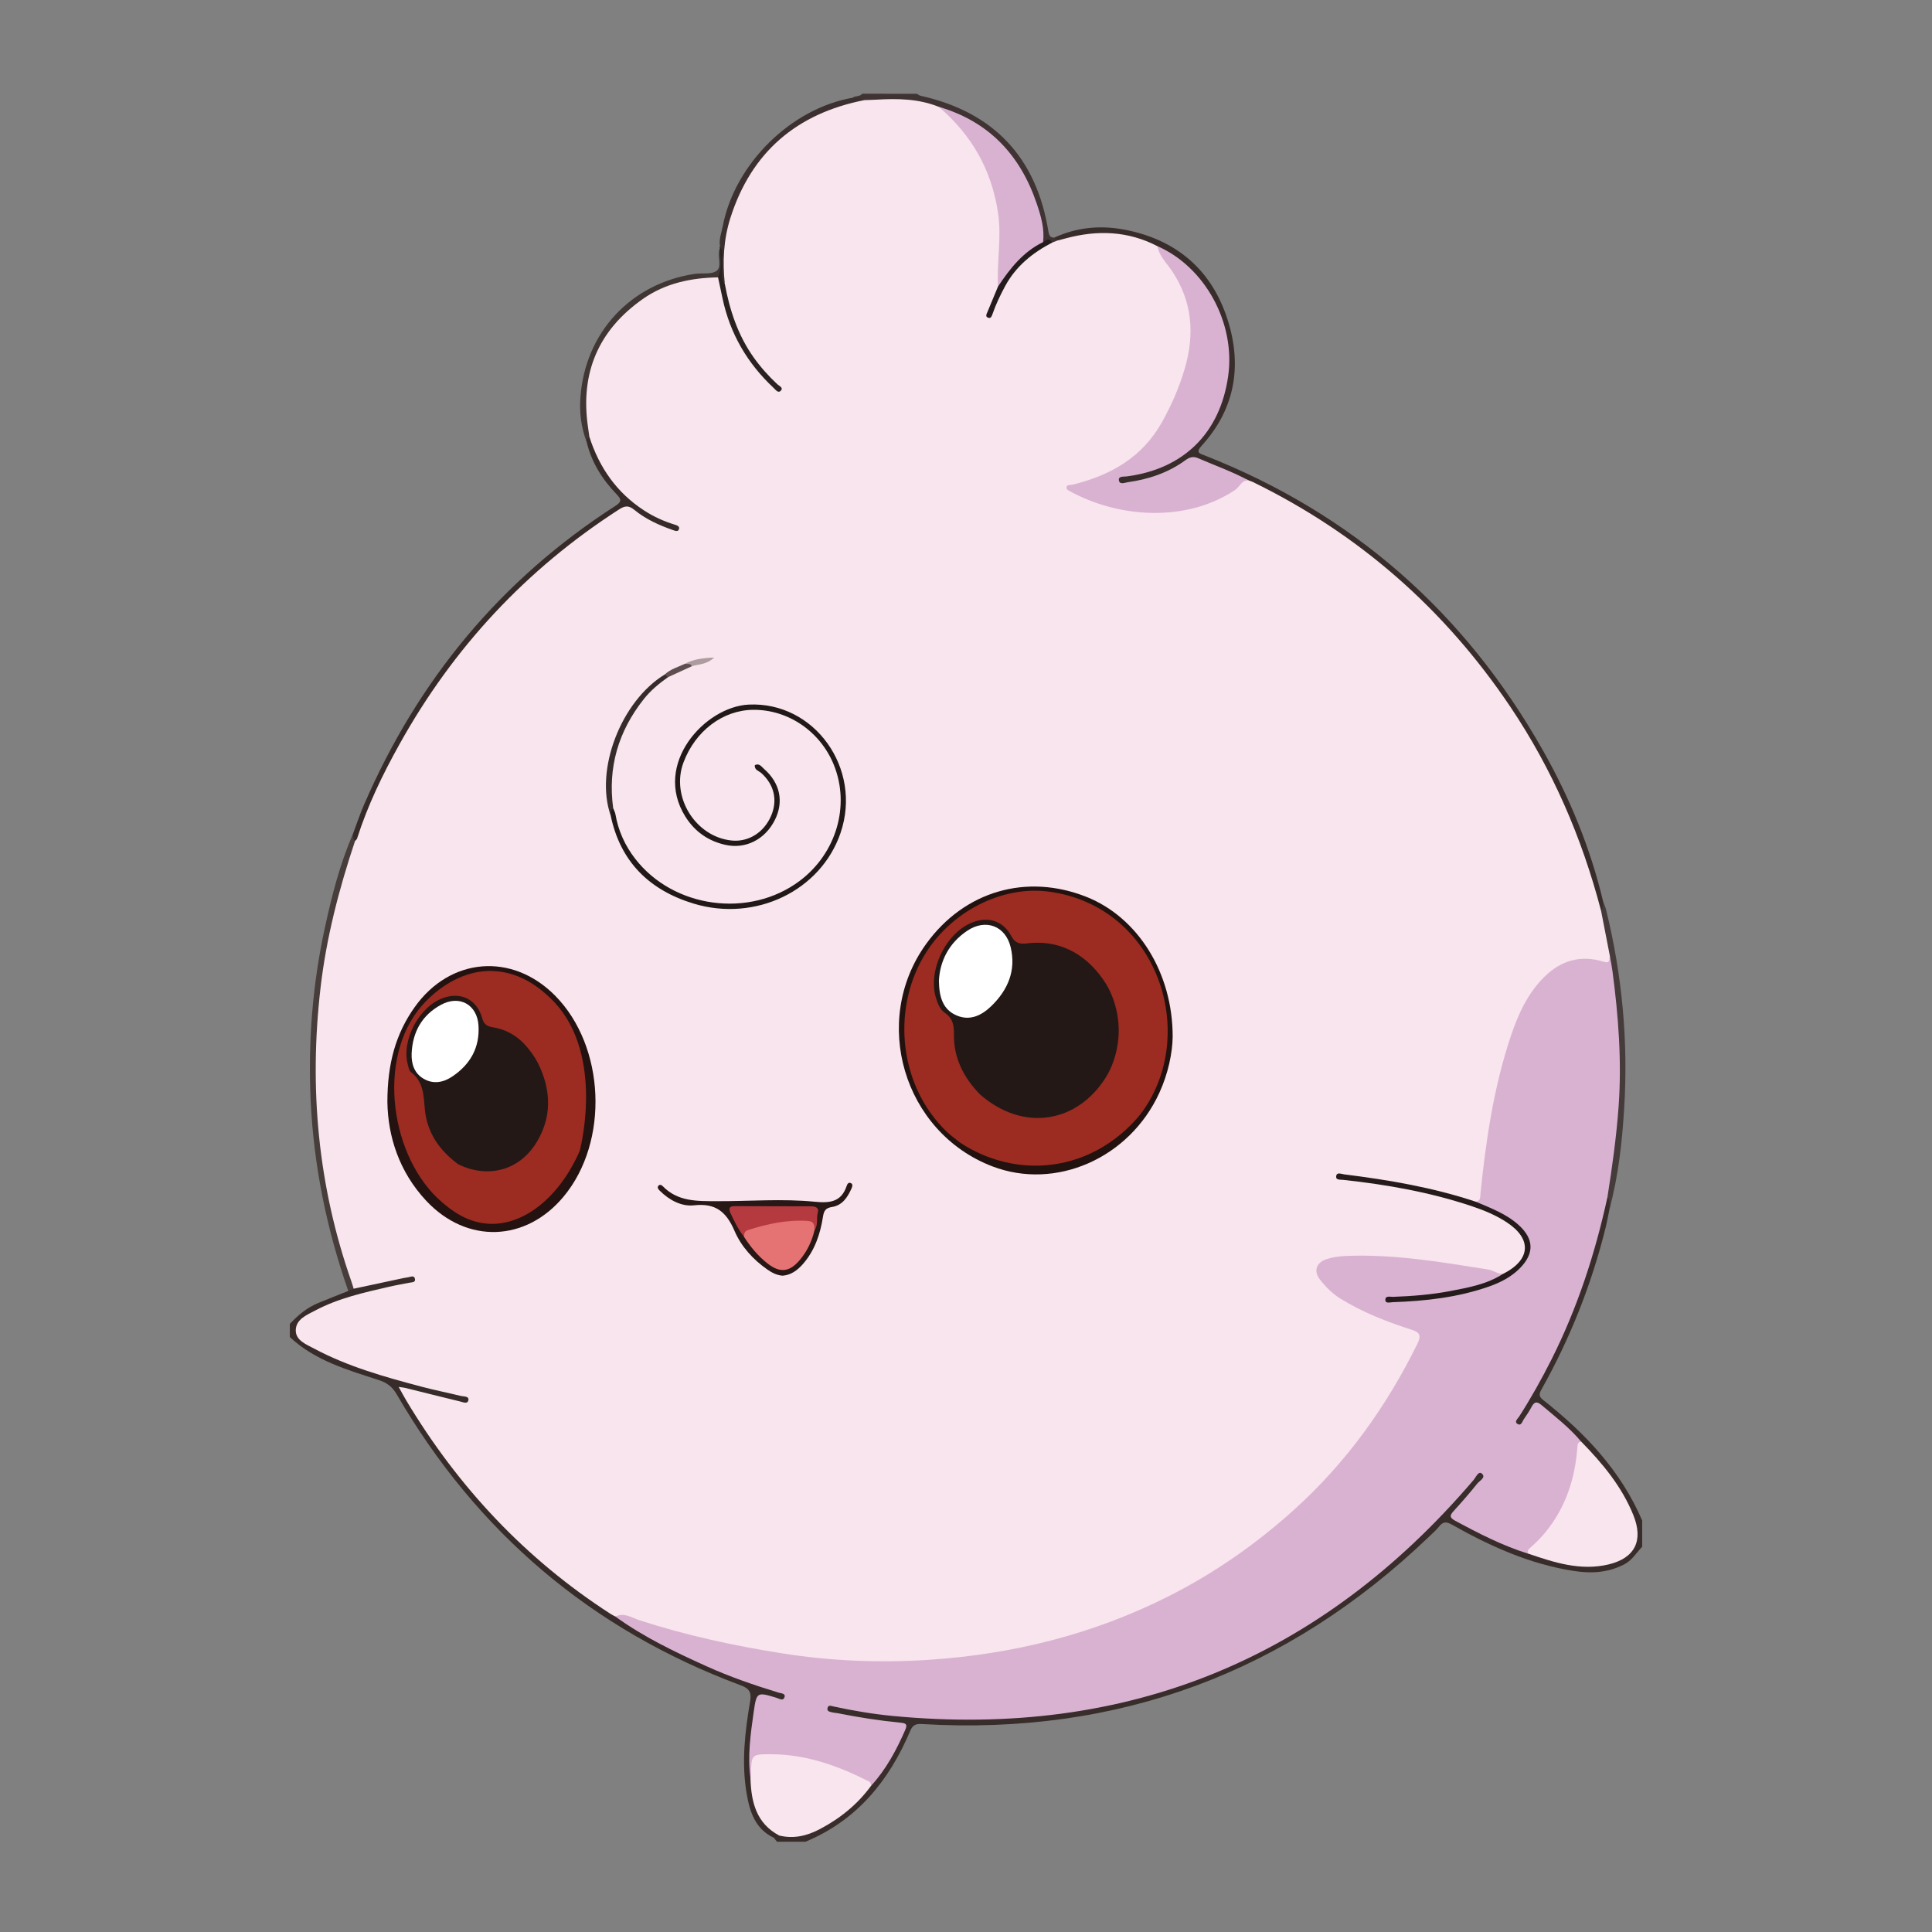 <?xml version="1.0" encoding="utf-8"?>
<!-- Generator: Adobe Illustrator 24.3.0, SVG Export Plug-In . SVG Version: 6.00 Build 0)  -->
<svg version="1.1" id="Layer_1" xmlns="http://www.w3.org/2000/svg" xmlns:xlink="http://www.w3.org/1999/xlink" x="0px" y="0px"
	 viewBox="0 0 720 720" style="enable-background:new 0 0 720 720;" xml:space="preserve">
<rect x="0" y="0" width="720" height="720" fill="#808080" stroke="none"/>
<style type="text/css">
	.st0{fill:#382D2B;}
	.st1{fill:#372C2A;}
	.st2{fill:#3F3433;}
	.st3{fill:#453B3B;}
	.st4{fill:#362B29;}
	.st5{fill:#473D3B;}
	.st6{fill:#403634;}
	.st7{fill:#3C3130;}
	.st8{fill:#292221;}
	.st9{fill:#D9B2D2;}
	.st10{fill:#F9E5ED;}
	.st11{fill:#231B1C;}
	.st12{fill:#251B1B;}
	.st13{fill:#22120F;}
	.st14{fill:#211918;}
	.st15{fill:#231210;}
	.st16{fill:#271715;}
	.st17{fill:#362C2C;}
	.st18{fill:#AC9B9F;}
	.st19{fill:#5E4E50;}
	.st20{fill:#9C2B21;}
	.st21{fill:#E67373;}
	.st22{fill:#B53A3F;}
	.st23{fill:#231815;}
	.st24{fill:#FFFFFF;}
</style>
<g>
	<path class="st0" d="M288.41,684.9c0.39,0.49,0.77,0.98,1.16,1.47c3.53,0,7.06,0,10.58,0c19.21-7.97,31.22-22.77,39.11-41.41
		c0.92-2.18,2.13-2.59,4.33-2.46c73.22,4.34,136.15-19.21,189.05-69.89c1.27-1.22,2.62-2.39,3.71-3.77c1.47-1.85,2.7-1.8,4.76-0.64
		c14.23,8.04,29,14.7,45.34,17.24c6.6,1.03,12.96,0.67,18.99-2.52c2.85-1.51,4.41-4.29,6.56-6.49c0-3.26,0-6.51,0-9.77
		c-7.95-18.57-21.35-32.68-36.94-44.95c-1.76-1.38-1.45-2.39-0.53-4.02c10.65-18.99,18.61-39.06,23.84-60.2
		c0.58-2.35,1-4.75,1.49-7.13c0.37-1.47,0.79-2.95-0.29-4.32c-2.48,0.81-2.21,3.2-2.63,5c-2.86,12.14-6.63,23.99-11.05,35.65
		c-5.26,13.84-12.13,26.87-19.76,39.52c-0.86,1.43-3.18,3.35-0.74,4.77c2.21,1.29,3.1-1.4,4.11-2.87c3.11-4.54,3.36-4.52,7.69-0.98
		c4.09,3.35,7.87,7.02,11.52,10.83c6.86,7.18,13.18,14.78,17.61,23.74c6.35,12.84,1.27,20.84-13.16,21
		c-8.13,0.09-15.8-2.09-23.39-4.66c-8.28-2.71-16.03-6.64-23.76-10.57c-4.12-2.1-4.14-2.26-1.41-5.79c2.16-2.79,4.74-5.23,6.78-8.11
		c0.99-1.4,2.83-3.08,1.16-4.58c-1.87-1.67-3.05,0.68-4.12,1.89c-5.31,5.98-10.38,12.15-16.05,17.82
		c-30.79,30.81-67.18,52-109.22,63.31c-16.65,4.48-33.68,6.67-50.93,7.84c-19.13,1.3-37.84-1.07-56.58-4.02
		c-1.74-0.27-3.47-0.68-5.24-0.7c-0.96-0.01-2,0.14-2.28,1.28c-0.32,1.3,0.56,2,1.6,2.49c0.87,0.41,1.84,0.45,2.77,0.64
		c6.79,1.34,13.59,2.58,20.49,3.17c2.64,0.23,3.61,1.01,2.4,3.84c-2.8,6.55-6.56,12.46-11.11,17.9
		c-5.71,7.85-13.14,13.56-21.96,17.5c-3.8,1.7-7.84,1.84-11.93,1.45C289.52,683.68,288.78,684.05,288.41,684.9z"/>
	<path class="st1" d="M288.41,684.9c0.66-0.29,1.31-0.57,1.97-0.86c-0.07-0.4-0.15-0.86-0.47-1.08c-7.01-4.99-8.93-12.32-9.41-20.32
		c-0.63-9.49,0.39-18.86,2.02-28.18c0.26-1.52,1.18-2.01,2.63-1.75c1.34,0.24,2.62,0.68,3.94,0.98c1.34,0.3,2.96,0.67,3.54-0.93
		c0.72-1.97-1.16-2.44-2.45-3.03c-1.48-0.67-3.05-1.1-4.6-1.59c-19.76-6.17-38.2-15.13-55.62-26.25
		c-33.04-21.13-59.04-48.97-79.55-83.45c6.85,1.43,12.65,3.24,18.6,4.3c2,0.35,5.05,2.03,5.73-0.56c0.84-3.21-2.82-2.91-4.83-3.34
		c-15.94-3.45-31.51-8.03-46.6-14.25c-3.29-1.35-6.34-3.08-9.2-5.16c-3.53-2.56-3.63-4.55-0.23-7.41c4.34-3.66,9.64-5.52,14.91-7.24
		c7.09-2.33,14.43-3.73,21.7-5.39c0.92-0.21,1.87-0.37,2.77-0.67c1.07-0.36,2.21-0.92,1.99-2.19c-0.26-1.5-1.59-1.72-2.89-1.5
		c-5.35,0.89-10.62,2.16-15.91,3.36c-1.58,0.36-3.15,0.81-4.73,1.18c-0.85,0.24-1.45,0.81-1.93,1.53
		c-3.73,1.49-7.47,2.96-11.19,4.49c-4.18,1.71-7.54,4.54-10.59,7.8c0,1.63,0,3.26,0,4.89c9.4,8.82,21.46,12.22,33.25,16.07
		c3.07,1,5,2.56,6.61,5.33c29.85,51.37,72.49,87.68,128.24,108.41c3.19,1.19,3.99,2.65,3.44,5.93c-1.94,11.38-3.27,22.85-1.3,34.37
		C279.39,675.16,281.42,681.62,288.41,684.9z"/>
	<path class="st2" d="M321.32,34.93c-0.89,1.21-2.53,0.62-3.56,1.49c1.11,1.5,2.97,1.13,4.43,1.77c4.95,0.89,9.87-0.68,14.92,0.13
		c3.99,0.64,8.01,1.04,11.89,2.25c17.8,5.03,29.21,16.8,35.8,33.76c1.94,4.98,2.54,10.23,3.49,15.41c1.04,1.44,2.9-0.23,4,1.04
		c0.81,0.05,1.48-0.14,1.72-1.04c-0.12-0.62-0.48-1.02-1.09-1.19c-1.55,0.05-1.97-0.83-2.2-2.24
		c-4.46-27.62-20.33-44.52-47.67-50.63c-0.49-0.11-0.92-0.49-1.37-0.74C334.89,34.93,328.11,34.93,321.32,34.93z"/>
	<path class="st0" d="M392.92,88.54c0.38,0.37,0.77,0.73,1.15,1.1c2.02,1.2,3.94,0.1,5.85-0.31c10.59-2.28,20.86-1.64,30.7,3.18
		c26.79,12.29,35.07,47.91,16.11,70.46c-6.52,7.75-15.39,11.79-25.4,13.31c-2.01,0.31-5.38-0.08-4.87,2.81
		c0.52,2.95,3.78,1.8,5.89,1.39c6.69-1.33,13.15-3.38,18.81-7.33c2.26-1.57,4.38-1.61,6.86-0.58c5.63,2.34,11.26,4.7,16.82,7.19
		c20.8,9.96,39.73,22.67,57.04,37.94c18.71,16.49,34.04,35.69,46.91,56.91c11.47,18.9,19.7,39.24,25.6,60.54
		c0.46,1.66,0.25,3.94,2.75,4.42c1.07-1.13,0.53-2.39,0.29-3.63c-4.72-19.92-12.46-38.67-22.51-56.43
		c-29.03-51.32-70.85-88.09-125.81-109.72c-1.83-0.72-3.73-1-1.32-3.65c13.12-14.38,15.3-31.28,9.05-48.93
		c-6.27-17.7-19.54-28.26-38.12-31.69C409.88,83.89,401.2,84.75,392.92,88.54z"/>
	<path class="st3" d="M597.45,335.94c-0.33,1.16,0.26,2.53-0.78,3.53c-1.25,1.29-0.69,2.81-0.36,4.17
		c1.06,4.42,1.65,8.94,2.71,13.36c2.29,16.13,4.27,32.31,3.47,48.61c-0.57,11.63-1.57,23.27-3.85,34.75
		c-0.38,1.93-1.28,3.98,0.4,5.8c1.3,1.2,0.43,2.83,0.81,4.21c3.3-12.2,4.65-24.72,5.43-37.26c1.56-25.02-0.75-49.76-6.75-74.12
		C598.27,337.95,597.82,336.96,597.45,335.94z"/>
	<path class="st4" d="M218.63,164.67c1.79,7.59,5.8,13.96,11.11,19.48c1.91,1.99,2,2.83-0.43,4.4
		c-42.71,27.47-73.6,64.92-93.68,111.42c-1.53,3.53-2.74,7.2-4.1,10.8c-0.33,1-0.69,2,0.4,2.8c2.13-0.23,2.25-2.11,2.8-3.55
		c8.94-23.47,21.01-45.2,36.6-64.87c16.77-21.17,36.34-39.38,59.12-54.02c2.14-1.37,3.87-1.48,5.9,0.03
		c3.5,2.6,7.41,4.48,11.37,6.26c1.11,0.5,2.26,0.93,3.51,0.95c0.84,0.01,1.66-0.16,1.96-1.09c0.29-0.9-0.18-1.57-0.83-2.12
		c-0.84-0.73-1.92-0.98-2.92-1.38c-12.99-5.18-22.4-13.93-27.23-27.28c-0.58-1.6-0.92-3.49-3.06-3.94
		C218.12,163.06,218.33,163.86,218.63,164.67z"/>
	<path class="st5" d="M132.3,313.41c-0.86-0.7-0.55-1.74-0.77-2.62c-4.84,11.1-7.8,22.79-10.38,34.56
		c-4.67,21.29-6.38,42.86-5.38,64.64c1.12,24.41,5.97,48.07,14.02,71.11c0.67-0.27,1.34-0.55,2-0.82c1.08-1.63,0.18-3.13-0.32-4.64
		c-6.29-18.83-10.26-38.11-11.82-57.93c-2.67-33.95,1.53-66.98,12.31-99.23C132.51,316.83,133.31,315.17,132.3,313.41z"/>
	<path class="st6" d="M218.63,164.67c0.15-0.73,0.2-1.51,1-1.9c1.27-1.47,0.59-3.1,0.36-4.67c-1.83-12.52,0.86-23.96,8.17-34.29
		c8.69-12.27,21.04-17.87,35.61-19.34c1.6-0.16,3.29-0.02,4.6-1.28c1.64-3.57,1.91-7.12-0.09-10.66c-0.05,0.12-0.12,0.25-0.16,0.37
		c-0.88,2.7,1.07,6.47-1.09,8.05c-1.96,1.44-5.45,0.7-8.23,1.13c-23.79,3.64-40.69,21.82-42.48,45.86
		C215.89,153.64,216.53,159.28,218.63,164.67z"/>
	<path class="st7" d="M322.14,37.31c-1.26-1.29-2.94-0.47-4.37-0.89c-23.01,3.98-43.99,24.69-48.43,47.91
		c-0.48,2.49-1.5,4.94-1,7.57c1.03,3.48,0.42,7.03,0.31,10.54c-0.04,1.19-0.44,2.35,0.58,3.31c2.87-0.77,1.85-3.22,1.8-4.89
		c-0.23-8.91,0.86-17.55,4.46-25.77c7.85-17.95,21.14-29.71,40-35.16C317.77,39.27,320.38,39.33,322.14,37.31z"/>
	<path class="st8" d="M270.1,105.77c-1.76-2.25-0.57-4.88-0.96-7.31c-0.35-2.17,0.84-4.54-0.81-6.55c-0.21,0.19-0.22,0.4-0.05,0.63
		c0.1,3.63,0.89,7.3-0.7,10.82c-0.74,4.73,0.84,9.12,2.13,13.52c3.01,10.21,8.46,19,15.82,26.64c0.85,0.88,1.7,1.76,2.8,2.33
		c1.04,0.53,2.16,0.73,2.94-0.32c0.66-0.88,0.16-1.82-0.4-2.62c-0.94-1.34-2.14-2.44-3.31-3.57c-8.38-8.1-13.05-18.16-15.52-29.38
		C271.7,108.43,271.94,106.62,270.1,105.77z"/>
	<path class="st9" d="M599.04,446.16c1.77-11.2,3.34-22.41,4.16-33.74c1.22-16.95-0.06-33.74-2.28-50.51
		c-0.25-1.86-0.63-3.69-0.95-5.54c-1.3,0.51-2.59,0.51-3.98,0.28c-11.61-1.9-19.99,3.17-26.11,12.55
		c-7.38,11.33-10.84,24.16-13.45,37.24c-2.55,12.75-4.83,25.55-5.91,38.53c-0.08,0.95-0.49,1.83-0.65,2.77
		c0.38,2.04,2.25,2.1,3.67,2.71c4.1,1.79,8.12,3.67,11.47,6.76c5.94,5.5,5.55,10.36-0.92,16c-5.24,4.57-11.79,6.41-18.4,7.95
		c-8.57,2-17.31,2.72-26.08,3.21c7.22-0.74,14.5-0.85,21.63-2.37c5.54-1.18,11.1-2.25,16.25-4.76c1.17-0.57,2.66-0.89,2.51-2.71
		c-1.56-1.44-3.5-2.07-5.51-2.42c-17.5-3.08-35.04-5.79-52.91-5.09c-2.46,0.1-4.88,0.35-7.19,1.18c-4.76,1.71-6,5.54-2.95,9.63
		c2.2,2.94,4.86,5.45,8.04,7.38c7.46,4.54,15.47,7.82,23.73,10.58c5.06,1.69,5.09,2.02,2.76,6.86
		c-9.74,20.25-22.64,38.34-38.7,53.93c-26.81,26.02-58.49,43.64-94.66,53.26c-25.14,6.69-50.71,9.01-76.56,7.7
		c-19.79-1-39.29-4.5-58.53-9.39c-7.63-1.94-15.14-4.23-22.64-6.59c-2-0.63-3.97-1.19-5.51,0.91c10.57,7.65,22.27,13.22,34.09,18.56
		c8.63,3.9,17.59,6.97,26.64,9.75c0.94,0.29,2.69,0.26,2.29,1.63c-0.5,1.71-2.03,0.6-3.08,0.29c-7.14-2.15-7.36-2.2-8.42,5.24
		c-1.17,8.26-2.37,16.57-1.18,24.97c1.47-1.21,1.25-2.94,1.19-4.51c-0.11-2.88,1.17-3.57,3.92-3.59
		c12.14-0.07,23.52,2.81,34.37,8.11c1.82,0.89,3.58,1.91,5.53,2.49c5.55-6.09,9.36-13.23,12.63-20.72c0.95-2.16,0.2-2.5-1.74-2.69
		c-7.83-0.77-15.6-1.98-23.32-3.52c-0.66-0.13-1.36-0.14-2.01-0.31c-0.88-0.22-2.16-0.29-1.9-1.59c0.27-1.38,1.45-0.8,2.32-0.62
		c7.29,1.58,14.64,2.82,22.07,3.53c87.39,8.33,159.39-21.23,216.34-87.88c0.89-1.04,1.87-3.52,3.09-2.49
		c1.77,1.48-0.8,2.68-1.66,3.76c-2.79,3.5-5.73,6.87-8.75,10.18c-1.4,1.53-1.79,2.41,0.43,3.62c8.83,4.78,17.74,9.35,27.37,12.36
		c12.89-10.93,18.37-25.36,19.71-41.74c-4.36-5.22-9.71-9.36-14.88-13.72c-1.83-1.54-2.71-1.03-3.68,0.78
		c-0.83,1.55-1.79,3.04-2.81,4.47c-0.62,0.87-0.99,2.81-2.5,1.76c-1.17-0.81,0.22-1.92,0.75-2.74c4.39-6.85,8.34-13.93,12-21.19
		C587.86,487.42,594.47,467.14,599.04,446.16z"/>
	<path class="st10" d="M589.3,537.28c-0.84,0.16-1.35,0.38-1.42,1.51c-0.77,11.87-4.25,22.78-11.85,32.13
		c-1.7,2.09-3.64,4.03-5.67,5.8c-0.86,0.75-1.23,1.28-0.78,2.29c9.67,3.31,19.43,6.46,29.78,4.03c9.95-2.34,13.18-8.9,9.34-18.41
		C604.41,554,597.22,545.37,589.3,537.28z"/>
	<path class="st10" d="M324.71,665.4c-0.22-0.48-0.31-1.21-0.68-1.4c-11.48-5.85-23.4-10.19-36.52-10.24
		c-7.47-0.02-7.47-0.04-7.64,7.53c-0.01,0.54-0.13,1.07-0.19,1.6c0.29,8.7,2.16,16.61,10.69,21.15c5.38,1.33,10.41,0.13,15.15-2.38
		C313.11,677.67,319.65,672.39,324.71,665.4z"/>
	<path class="st10" d="M550.02,447.86c1.85-0.36,1.58-1.78,1.72-3.14c2.02-19.86,4.93-39.57,11.29-58.57
		c2.71-8.08,6.18-15.83,12.43-22.03c6.35-6.3,13.73-8.32,22.22-5.7c2.53,0.78,1.87-1,2.29-2.05c-1.1-5.63-2.2-11.27-3.29-16.9
		c-7.1-27.23-18.12-52.71-33.84-76.1c-24.51-36.46-56.43-64.42-95.9-83.73c-0.48-0.24-1.01-0.38-1.51-0.57
		c-1.23-0.77-2.28-0.36-3.33,0.45c-15.72,12.19-33.14,12.66-51.37,7.41c-2.73-0.79-5.48-1.6-7.97-3.05
		c-0.89-0.52-2.04-0.73-2.54-1.93c1.48-1.06,3.24-1.33,4.88-1.8c14.94-4.26,25.29-13.74,31.7-27.72c4.08-8.91,7.6-17.9,7.84-27.98
		c0.19-7.75-1.6-14.76-5.44-21.37c-2.32-3.99-4.84-7.84-7.87-11.34c-10.98-5.71-22.42-6.07-34.16-2.91
		c-1.03,0.28-2.07,0.55-3.1,0.82c-0.63,0.24-1.26,0.47-1.89,0.71c-8.81,2.17-14.08,8.47-18.39,15.85
		c-1.76,3.01-3.06,6.27-4.86,10.07c1.52-3.84,3.39-6.78,3.89-10.24c-0.23-5.43,1.02-10.75,0.95-16.19
		c-0.19-16.41-4.73-31.17-15.76-43.64c-2.35-2.66-4.87-5.03-8.19-6.41c-7.5-3.01-15.32-3.13-23.22-2.66
		c-1.48,0.09-2.97,0.11-4.46,0.17c-25.18,4.96-42.14,19.33-49.96,43.96c-2.53,7.96-2.94,16.2-2.07,24.5
		c1.82,9.83,4.88,19.15,10.74,27.41c2.61,3.67,5.58,6.99,8.87,10.05c0.69,0.64,2.37,1.25,1.23,2.42c-0.96,0.98-1.9-0.38-2.64-1.08
		c-9.79-9.16-16.26-20.22-19.05-33.39c-0.55-2.61-1.11-5.21-1.67-7.82c-10.05,0.19-19.64,2.17-28,8.04
		c-16.63,11.67-23.41,27.67-20.46,47.78c0.18,1.2,0.34,2.4,0.51,3.59c3.68,11.49,10.21,20.85,20.42,27.48
		c3.55,2.31,7.35,4.03,11.4,5.27c0.86,0.26,2.08,0.67,1.49,1.89c-0.4,0.81-1.43,0.4-2.21,0.12c-5.14-1.81-10.11-4.04-14.33-7.51
		c-2.04-1.68-3.46-1.62-5.63-0.22c-34.67,22.31-61.89,51.57-81.91,87.56c-6.26,11.24-11.88,22.8-15.79,35.11
		c-0.11,0.36-0.5,0.63-0.77,0.94c-5.97,17.88-10.71,36.05-12.87,54.83c-4.3,37.3-0.95,73.79,11.51,109.32
		c0.31,0.89,0.57,1.81,0.85,2.71c5.81-1.25,11.62-2.49,17.43-3.73c0.93-0.2,1.86-0.4,2.8-0.52c0.98-0.13,2.39-0.96,2.63,0.7
		c0.18,1.27-1.22,1.13-2.1,1.31c-2.53,0.5-5.07,0.93-7.57,1.51c-9.38,2.17-18.8,4.24-27.41,8.79c-3.22,1.7-7.28,3.28-7.36,7.39
		c-0.07,3.81,3.92,5.3,6.82,6.85c12.65,6.75,26.37,10.59,40.14,14.23c4.85,1.28,9.77,2.26,14.64,3.44c1.06,0.26,3.01,0.01,2.74,1.54
		c-0.28,1.6-2,0.77-3.09,0.51c-6.85-1.66-13.68-3.38-20.51-5.07c-0.5-0.12-1.03-0.15-2.39-0.35c1.15,2.05,1.97,3.62,2.88,5.13
		c19.34,32.27,44.44,59.04,76.13,79.48c0.57,0.36,1.18,0.65,1.77,0.97c3.26-1.64,6.1,0.44,8.89,1.35
		c17.39,5.64,35.18,9.5,53.2,12.35c18.11,2.87,36.43,3.61,54.65,2.42c31.3-2.04,61.39-9.52,89.5-23.74
		c16.96-8.57,32.46-19.37,46.63-32.16c19.48-17.59,34.42-38.37,45.97-61.82c1.62-3.29,0.84-4.34-2.18-5.31
		c-9.17-2.95-18.1-6.43-26.36-11.5c-3.08-1.89-5.55-4.4-7.71-7.14c-2.52-3.19-1.43-6.38,2.42-7.65c2.3-0.75,4.7-1.09,7.17-1.19
		c17.96-0.75,35.54,2.27,53.15,5.06c1.85,0.29,3.41,1.69,5.4,1.63c4.42-0.12,6.56-3.21,8.18-6.65c1.5-3.18,1.05-6.36-1.28-9.12
		c-3.23-3.83-7.5-6.21-12.03-8.03c-15.27-6.14-31.26-9.31-47.52-11.33c-1.88-0.23-3.7-0.8-5.6-0.88c15.15,1.81,30.11,4.5,44.72,8.99
		C547.68,448.11,548.84,448.75,550.02,447.86z"/>
	<path class="st9" d="M349.82,39.8c12.27,10.46,19.73,23.44,22.13,39.59c1.37,9.24-0.52,18.28-0.03,27.41
		c1.72,0.09,2.23-1.35,2.89-2.45c3.21-5.28,7.46-9.47,12.82-12.53c0.61-0.35,1.02-0.85,1.08-1.59c0.63-4.99-0.79-9.7-2.33-14.29
		C380.27,57.79,368.52,45.26,349.82,39.8z"/>
	<path class="st11" d="M388.72,90.23c-7.47,3.63-12.36,9.87-16.8,16.57c-1.3,3.11-2.61,6.22-3.88,9.35
		c-0.33,0.81-1.06,1.91,0.35,2.3c0.97,0.27,1.26-0.79,1.53-1.54c1.25-3.58,2.88-6.98,4.68-10.31c4.02-7.43,10.24-12.42,17.58-16.23
		C391.09,88.54,389.9,89.41,388.72,90.23z"/>
	<path class="st9" d="M431.33,91.73c0.68,3.78,3.5,6.34,5.49,9.33c7.52,11.3,8.44,23.38,4.76,36.11
		c-2.04,7.04-4.95,13.71-8.52,20.11c-7.4,13.26-19.33,19.95-33.55,23.39c-0.73,0.18-1.76-0.22-2.04,0.84
		c-0.21,0.8,0.51,1.15,1.1,1.48c18.4,10.12,43.52,11.78,61.74-0.41c1.71-1.15,2.41-3.84,5.11-3.49c-6.08-3.3-12.59-5.59-18.91-8.33
		c-1.94-0.84-3.28-0.32-4.82,0.8c-6.39,4.64-13.67,7.07-21.42,8.15c-1.14,0.16-3.15,1.1-3.31-0.89c-0.12-1.44,1.85-1.13,2.99-1.28
		c21.25-2.8,34.77-16.2,37.76-37.43C460.48,120.38,449.09,99.5,431.33,91.73z"/>
	<path class="st12" d="M550.02,447.86c-15.99-5.34-32.5-8.14-49.16-10.22c-1.06-0.13-2.8-1.01-2.92,0.87
		c-0.09,1.32,1.59,1.08,2.62,1.19c16.33,1.77,32.45,4.61,48.07,9.86c4.51,1.51,8.89,3.33,12.88,5.95
		c9.54,6.26,8.95,14.05-1.43,19.26c-5.95,3.84-12.77,5.04-19.53,6.35c-7.07,1.36-14.22,1.91-21.41,2.18
		c-1.06,0.04-2.89-0.58-2.86,1.16c0.02,1.42,1.72,0.87,2.68,0.83c12.23-0.42,24.32-1.75,35.95-5.84c4.26-1.5,8.23-3.52,11.45-6.76
		c5.48-5.51,5.36-10.92-0.37-16.14C561.37,452.36,555.62,450.24,550.02,447.86z"/>
	<path class="st13" d="M437.02,386.47c0.07-24.04-13.07-44.61-32.01-52.18c-22.43-8.97-45.65-2.2-59.84,17.45
		c-20.76,28.73-8.44,70.23,24.6,82.91c23.66,9.08,51.1-2.98,62.27-27.35C435.37,400.03,436.92,392.39,437.02,386.47z"/>
	<path class="st14" d="M227.58,303.9c3.59,17.25,14.43,27.84,30.89,32.84c23.11,7.01,47.47-4.83,54.79-26.36
		c8.17-24.04-9.79-48.97-34.23-47.8c-16.32,0.78-35.86,22.15-23.63,41.72c3.49,5.58,8.48,9.09,14.86,10.54
		c7.6,1.72,14.84-1.96,18.51-9.26c3.42-6.81,1.95-13.83-4.07-19.06c-0.93-0.81-1.75-2.22-3.41-1.36c-0.16,1.83,1.52,2.12,2.44,2.95
		c4.77,4.29,6.14,10.07,3.66,15.88c-2.69,6.29-8.48,9.9-14.79,9.24c-13.48-1.42-22.67-16.34-17.89-29.07
		c4.41-11.77,14.66-19.51,25.95-19.63c13.04-0.13,25.03,8.04,30.08,20.49c6.16,15.19,0.94,33-12.68,43.23
		c-18.7,14.06-47.06,10.27-61.36-8.24c-3.79-4.9-6.29-10.42-7.35-16.57c-0.13-0.76-0.55-1.48-0.83-2.22
		C226.45,301.49,227.52,302.87,227.58,303.9z"/>
	<path class="st15" d="M144.37,410.75c0.19,12.54,4.27,25.91,14.56,36.84c15.13,16.05,37.05,15.26,51.13-1.68
		c17.02-20.47,15.52-55.92-3.16-74.84c-16-16.19-39.09-14.35-52.32,4.2C147.49,385.21,144.36,396.39,144.37,410.75z"/>
	<path class="st16" d="M291.64,475.41c3.12-0.23,5.49-1.98,7.51-4.26c4.47-5.06,6.53-11.21,7.55-17.72
		c0.35-2.22,0.98-3.25,3.36-3.62c3.89-0.61,5.83-3.66,7.31-6.99c0.28-0.63,0.49-1.47-0.17-1.85c-1-0.57-1.45,0.32-1.71,1.09
		c-1.98,5.91-6.32,6.34-11.75,5.8c-12.17-1.21-24.41-0.17-36.61-0.21c-7.24-0.03-14.49,0.22-20.12-5.57
		c-0.46-0.48-1.24-0.84-1.73-0.06c-0.43,0.68,0.15,1.26,0.62,1.74c3.54,3.51,8.08,5.94,12.76,5.42c8.05-0.89,12.01,2.43,15.06,9.51
		c2.49,5.8,6.9,10.7,12.26,14.43C287.66,474.28,289.44,475.24,291.64,475.41z"/>
	<path class="st17" d="M227.58,303.9c0.27-0.91-0.08-2.05,0.94-2.7c-2.08-15.19,1.92-28.67,11.38-40.64
		c2.55-3.23,5.67-5.8,8.99-8.16c0.12-0.88-0.2-1.29-1.12-1.06C231.44,261.25,221.59,286.92,227.58,303.9z"/>
	<path class="st18" d="M257.83,248.29c2.46-0.85,5.34-0.47,8.32-3.25c-4.41,0.2-7.73,0.64-10.86,2.32
		C255.85,248.46,257.08,247.7,257.83,248.29z"/>
	<path class="st19" d="M257.83,248.29c-0.51-1.23-1.66-0.7-2.53-0.93c-2.56,1.23-5.39,1.94-7.53,3.97c0.37,0.35,0.75,0.71,1.12,1.06
		C251.87,251.03,254.85,249.66,257.83,248.29z"/>
	<path class="st20" d="M425.59,414.47c21.23-29.15,6.05-76.54-34.51-82.16c-17.67-2.45-37.09,7.49-46.83,24.09
		c-12.05,20.53-8.96,48.56,8.63,65.41c1.55,1.49,3.35,2.72,5.03,4.07c3.36,2.25,16.28,10.32,33.88,8.17
		C412.23,431.55,423.57,417.15,425.59,414.47z"/>
	<path class="st20" d="M216.07,428.85c0.77-3.03,9.1-38.03-11.18-57.08c-2.58-2.43-10.03-9.42-20.99-9.9
		c-13.99-0.61-24,9.84-26.64,12.86c-17.27,19.78-11.7,57.14,7.65,73.46c3.06,2.58,9.13,7.61,17.68,7.9
		C195.6,456.54,208.68,445.85,216.07,428.85z"/>
	<path class="st21" d="M277.24,460.88c2.43,3.78,5.26,7.21,8.81,9.99c4.59,3.59,8.15,3.23,11.96-1.25
		c2.76-3.25,4.55-7.01,5.54-11.16c1.05-3.33-0.62-4.34-3.64-4.56c-7.04-0.5-13.77,0.79-20.36,3.1
		C277.68,457.65,276.33,458.59,277.24,460.88z"/>
	<path class="st22" d="M277.24,460.88c0.13-1.05,0.12-2.02,1.52-2.47c7.2-2.31,14.47-3.88,22.13-3.41c2.68,0.16,2.6,1.68,2.65,3.46
		c1.48-2.01,0.61-4.47,1.25-6.68c0.52-1.79-1.07-2.21-2.56-2.22c-9.49-0.03-18.99-0.03-28.48-0.07c-2.05-0.01-2.27,0.97-1.52,2.59
		C273.66,455.16,275.15,458.18,277.24,460.88z"/>
	<path class="st23" d="M365.21,407.85c8.12,7.09,17.27,9.81,25.76,8.46c13.88-2.21,20.6-13.66,22.18-16.63
		c0.72-1.35,4.43-8.55,3.65-18.37c-0.6-7.49-3.48-12.79-4.57-14.56c-6.12-9.85-16.02-16.84-29.55-15.16
		c-2.67,0.33-4.42-0.1-5.86-2.83c-2.92-5.52-8.43-7.26-14.2-5.1c-10.04,3.77-16.96,17.97-13.81,28.25c0.65,2.12,1.5,4.31,3.25,5.5
		c3,2.04,3.51,4.64,3.45,8C355.35,394.28,359.14,401.59,365.21,407.85z"/>
	<path class="st23" d="M170.68,433.83c1.68,0.87,8.76,4.29,17,1.78c9.93-3.03,13.69-12.28,14.65-14.66
		c4.25-10.44,0.26-19.95-0.85-22.62c-0.63-1.5-2.48-5.52-6.28-9.46c-3.2-3.32-7.14-5.34-11.67-6.06c-2.13-0.34-3.24-1.19-3.85-3.4
		c-1.89-6.9-7.84-9.87-14.5-7.5c-8.95,3.18-15.63,15.66-13.22,24.77c0.27,1.03,0.51,2.38,1.24,2.93c4.65,3.53,4.67,8.57,5.12,13.69
		C159.1,422.05,163.75,428.68,170.68,433.83z"/>
	<path class="st24" d="M349.9,365.52c0.1,6.09,1.48,10.73,6.63,12.92c5.01,2.13,9.35-0.06,12.91-3.51
		c6.2-6.02,9.32-13.33,7.18-22.02c-1.94-7.9-9.33-10.63-16.16-6.04C353.58,351.48,350.27,358.19,349.9,365.52z"/>
	<path class="st24" d="M153.4,392.61c-0.13,3.96,1.01,7.4,4.51,9.43c3.66,2.13,7.41,1.34,10.74-0.92
		c6.66-4.51,10.19-10.79,9.67-18.95c-0.5-7.76-7.04-11.45-13.92-7.74C157.27,378.28,153.76,384.55,153.4,392.61z"/>
</g>
</svg>
